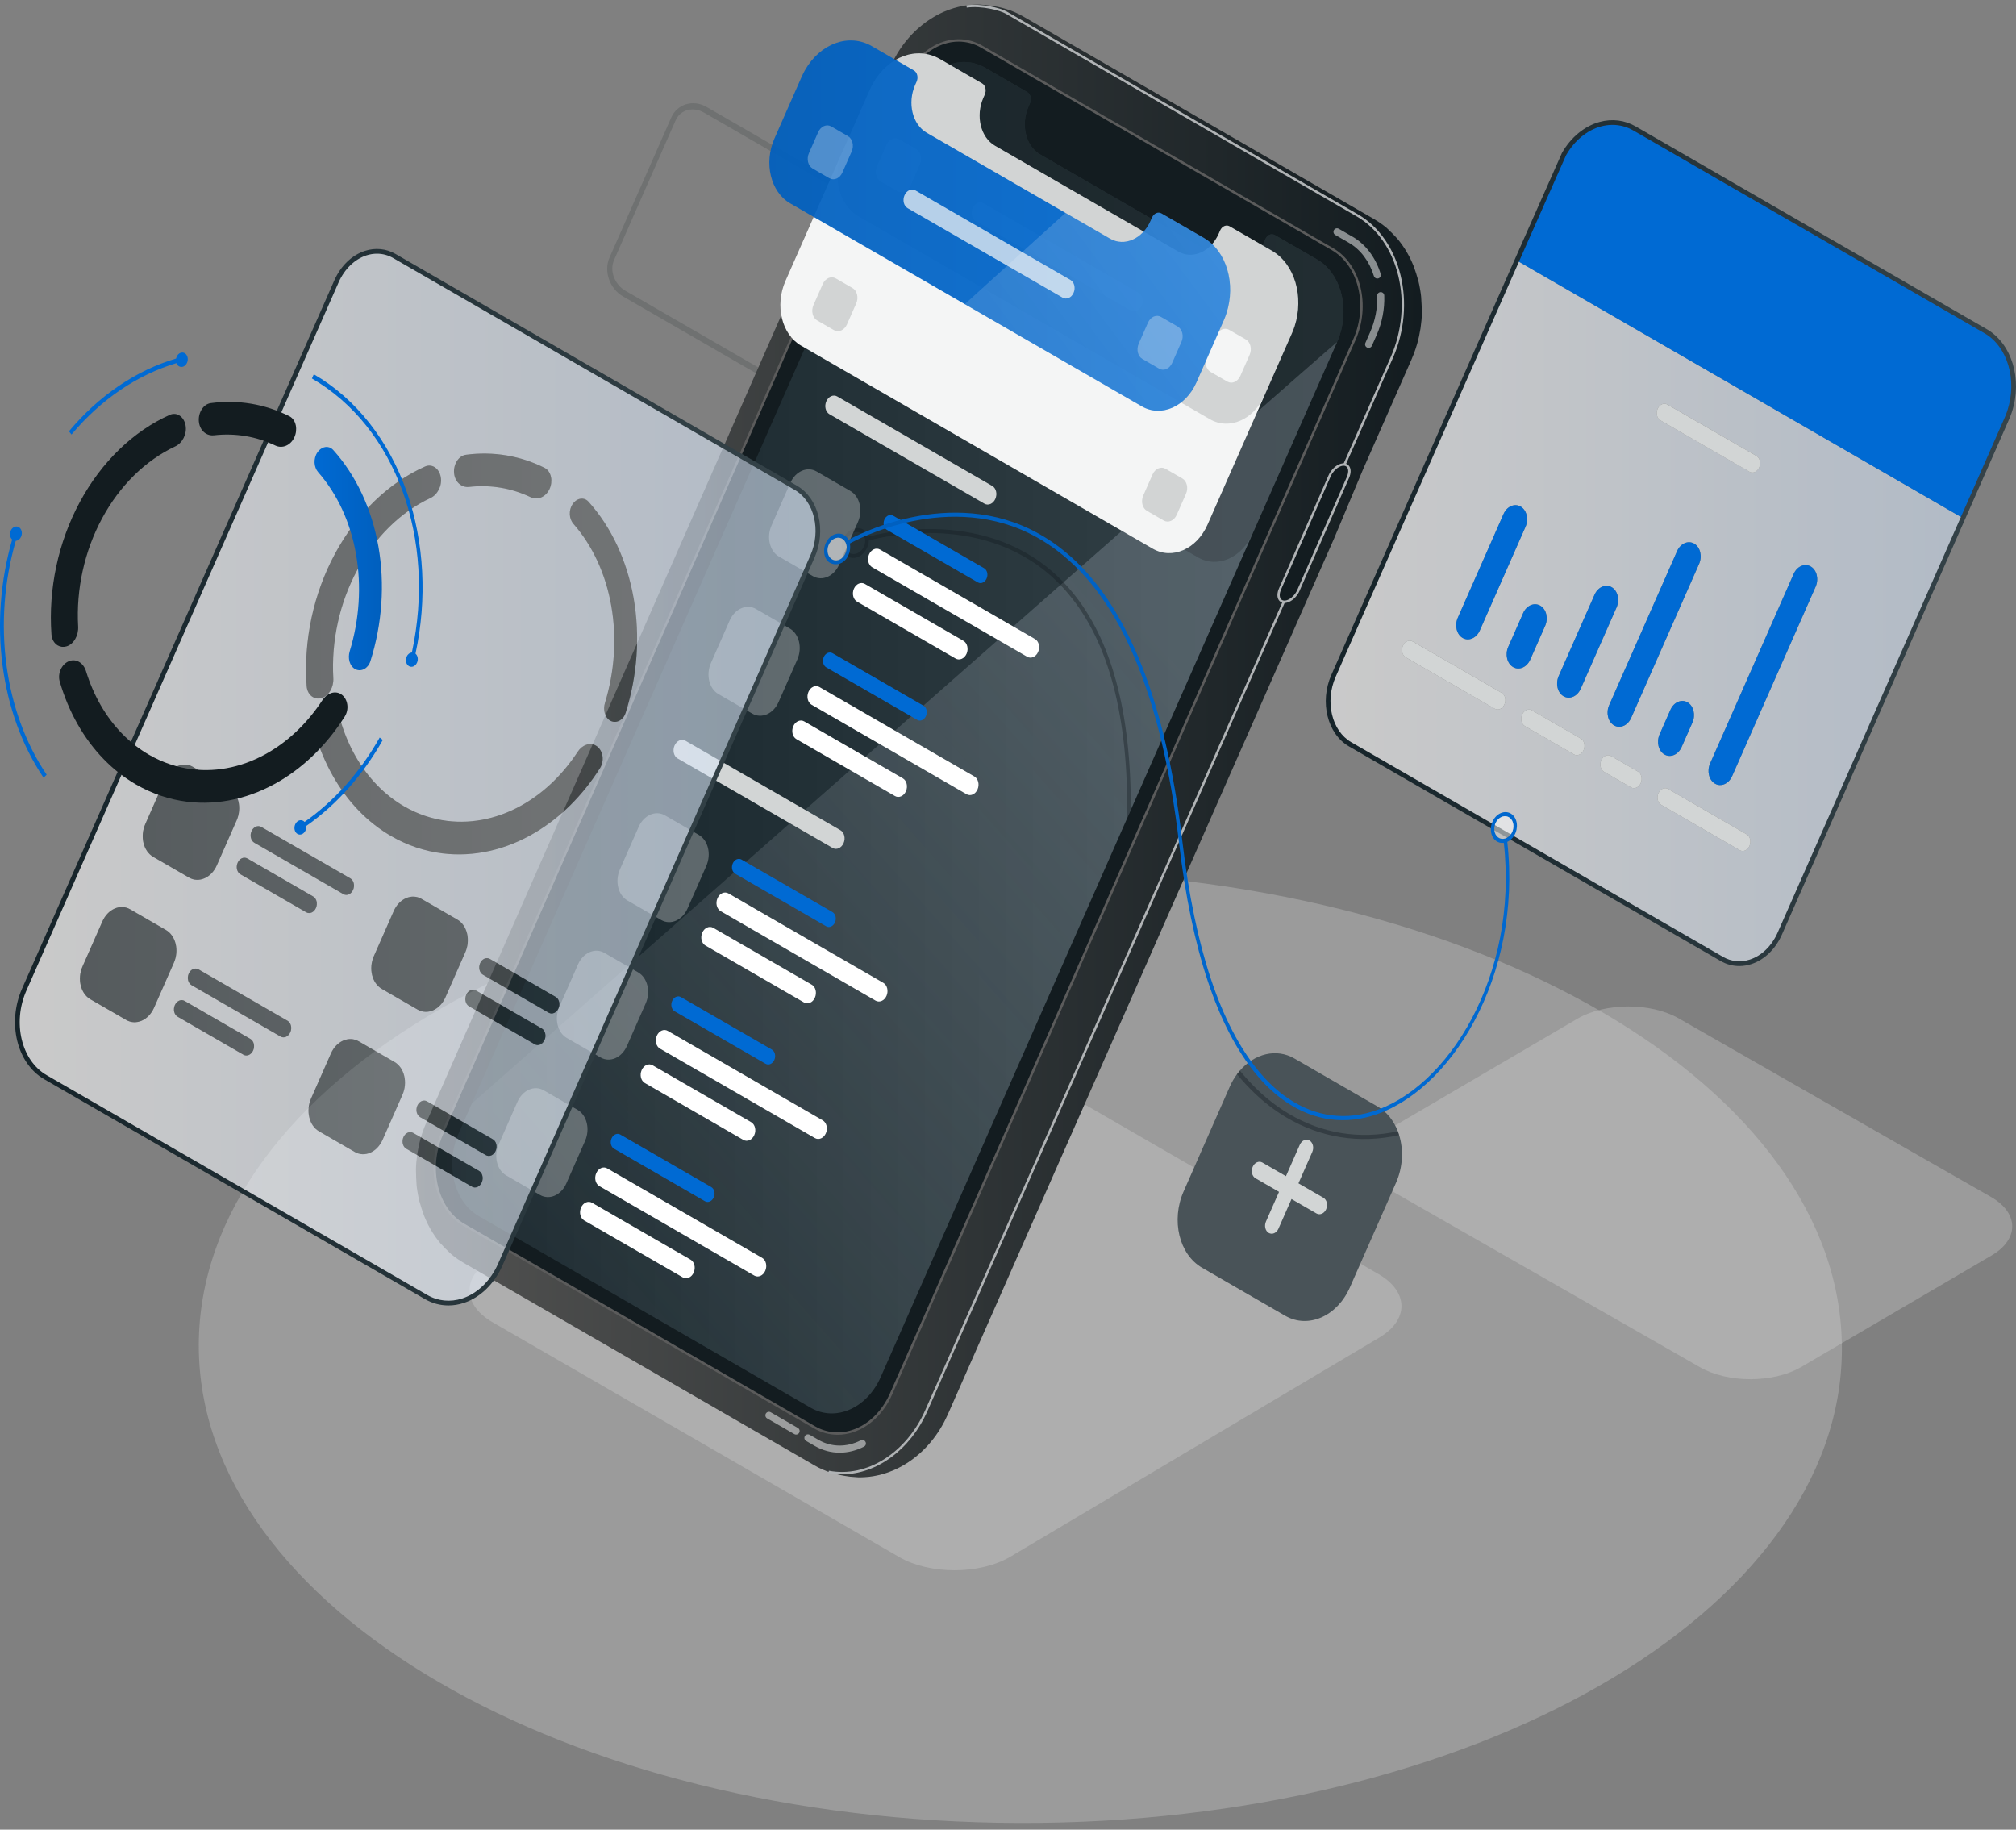 <svg xmlns="http://www.w3.org/2000/svg" width="443" height="402" viewBox="0 0 443 402" fill="none">
<rect x="0" y="0" width="443" height="402" fill="#808080" stroke="none"/>
<path opacity="0.3" d="M404.742 296.468C404.906 238.716 324.212 191.67 224.507 191.387C124.802 191.104 43.843 237.692 43.679 295.444C43.516 353.196 124.209 400.243 223.914 400.525C323.619 400.808 404.578 354.22 404.742 296.468Z" fill="#DADBDB"/>
<path opacity="0.149" d="M137.444 63.891C135.026 62.497 133.897 59.471 134.922 57.146L148.469 26.427C149.493 24.103 152.296 23.343 154.709 24.742L210.322 56.85C212.74 58.243 213.869 61.27 212.844 63.594L199.297 94.313C198.273 96.638 195.47 97.397 193.057 95.998L137.444 63.891ZM210.868 55.607L155.261 23.5C152.302 21.794 148.817 22.849 147.491 25.855L133.944 56.574C132.618 59.58 133.944 63.412 136.903 65.123L192.516 97.231C195.475 98.936 198.959 97.881 200.285 94.875L213.832 64.156C215.153 61.15 213.827 57.312 210.868 55.607Z" fill="#131C20"/>
<path opacity="0.6" d="M333.32 57.24L293.027 148.497C290.521 154.186 292.154 160.91 296.673 163.52L378.371 210.688C382.895 213.299 388.59 210.808 391.101 205.118L431.352 113.836L333.32 57.24ZM320.335 135.724L330.382 112.942C331.125 111.257 332.81 110.523 334.142 111.293C335.478 112.068 335.962 114.054 335.223 115.734L325.176 138.517C324.432 140.202 322.748 140.935 321.411 140.166C320.08 139.396 319.596 137.409 320.335 135.724ZM330.6 154.768C330.179 155.73 329.217 156.146 328.458 155.709L308.889 144.409C308.129 143.972 307.854 142.839 308.28 141.876C308.701 140.92 309.663 140.498 310.423 140.935L329.992 152.236C330.751 152.672 331.027 153.811 330.6 154.768ZM332.503 146.567C331.167 145.792 330.683 143.806 331.422 142.126L334.693 134.716C335.431 133.036 337.121 132.297 338.458 133.067C339.794 133.837 340.278 135.828 339.534 137.508L336.263 144.919C335.52 146.604 333.84 147.342 332.503 146.567ZM347.99 164.805C347.569 165.767 346.607 166.183 345.848 165.746L335.088 159.532C334.329 159.095 334.048 157.961 334.474 156.999C334.896 156.042 335.858 155.621 336.617 156.058L347.377 162.272C348.136 162.714 348.411 163.848 347.99 164.805ZM360.544 172.054C360.123 173.016 359.161 173.432 358.401 172.996L352.478 169.574C351.714 169.132 351.443 168.003 351.864 167.041C352.286 166.084 353.248 165.663 354.007 166.1L359.93 169.522C360.69 169.964 360.965 171.097 360.544 172.054ZM358.443 157.722C357.699 159.407 356.014 160.14 354.683 159.371C353.347 158.596 352.863 156.609 353.601 154.929L368.527 121.085C369.27 119.4 370.955 118.667 372.292 119.437C373.628 120.206 374.112 122.193 373.368 123.878L358.443 157.722ZM371.902 158.752L369.53 164.129C368.787 165.814 367.102 166.547 365.765 165.777C364.429 165.008 363.945 163.021 364.689 161.336L367.06 155.959C367.804 154.274 369.489 153.541 370.82 154.311C372.162 155.08 372.645 157.067 371.902 158.752ZM384.44 185.851C384.018 186.813 383.056 187.229 382.297 186.792L365.032 176.823C364.267 176.381 363.997 175.253 364.418 174.29C364.839 173.334 365.802 172.912 366.561 173.349L383.826 183.318C384.59 183.76 384.861 184.894 384.44 185.851ZM397.893 124.46C399.23 125.23 399.713 127.222 398.97 128.907L380.617 170.531C379.874 172.215 378.189 172.949 376.858 172.179C375.521 171.404 375.037 169.418 375.776 167.738L394.128 126.114C394.872 124.424 396.557 123.686 397.893 124.46ZM364.252 89.815C364.673 88.859 365.635 88.437 366.394 88.874L385.963 100.169C386.728 100.611 386.998 101.745 386.577 102.702C386.156 103.659 385.194 104.08 384.434 103.643L364.865 92.348C364.106 91.911 363.831 90.772 364.252 89.815ZM354.153 129.011C355.489 129.786 355.973 131.772 355.229 133.457L347.351 151.326C346.607 153.01 344.922 153.744 343.585 152.974C342.249 152.204 341.765 150.218 342.509 148.533L350.388 130.664C351.131 128.98 352.821 128.241 354.153 129.011Z" fill="url(#paint0_linear)"/>
<path d="M436.316 72.764C441.657 75.847 443.852 83.471 441.61 90.351C441.428 90.913 431.345 113.841 431.345 113.841L333.318 57.246C333.318 57.246 343.401 34.343 343.677 33.859C347.177 27.676 353.849 25.154 359.205 28.243L436.316 72.764ZM370.818 154.306C372.154 155.08 372.638 157.067 371.899 158.747L369.528 164.124C368.784 165.809 367.099 166.542 365.763 165.772C364.426 165.003 363.943 163.016 364.686 161.331L367.058 155.954C367.801 154.269 369.486 153.536 370.818 154.306ZM338.456 133.067C339.792 133.837 340.276 135.829 339.532 137.508L336.261 144.919C335.517 146.604 333.832 147.337 332.501 146.567C331.165 145.793 330.681 143.806 331.419 142.126L334.691 134.716C335.429 133.031 337.119 132.292 338.456 133.067ZM354.15 129.011C355.487 129.786 355.97 131.772 355.227 133.457L347.348 151.326C346.605 153.011 344.92 153.744 343.583 152.974C342.247 152.205 341.763 150.218 342.507 148.533L350.385 130.665C351.129 128.98 352.819 128.241 354.15 129.011ZM334.144 111.293C335.481 112.068 335.965 114.055 335.226 115.734L325.179 138.517C324.435 140.202 322.75 140.935 321.414 140.166C320.077 139.396 319.594 137.41 320.337 135.725L330.385 112.942C331.123 111.257 332.808 110.524 334.144 111.293ZM372.284 119.442C373.621 120.212 374.104 122.198 373.361 123.883L358.435 157.727C357.692 159.412 356.007 160.146 354.676 159.376C353.339 158.601 352.855 156.615 353.594 154.935L368.519 121.091C369.263 119.406 370.948 118.667 372.284 119.442ZM397.896 124.461C399.232 125.23 399.716 127.222 398.972 128.907L380.62 170.531C379.877 172.216 378.192 172.949 376.86 172.179C375.524 171.404 375.04 169.418 375.779 167.738L394.131 126.114C394.869 124.424 396.554 123.686 397.896 124.461Z" fill="#006ad3"/>
<path d="M385.961 100.175C386.726 100.617 386.996 101.751 386.575 102.707C386.154 103.664 385.192 104.085 384.432 103.649L364.863 92.353C364.104 91.917 363.828 90.778 364.25 89.821C364.671 88.864 365.633 88.443 366.392 88.88L385.961 100.175ZM329.984 152.236L310.415 140.935C309.656 140.499 308.694 140.92 308.273 141.877C307.852 142.839 308.122 143.967 308.881 144.409L328.45 155.71C329.21 156.147 330.172 155.73 330.593 154.768C331.024 153.812 330.749 152.673 329.984 152.236ZM347.374 162.273L336.615 156.058C335.856 155.621 334.894 156.043 334.472 156.999C334.051 157.961 334.327 159.09 335.086 159.532L345.846 165.746C346.605 166.183 347.567 165.767 347.988 164.805C348.409 163.848 348.134 162.715 347.374 162.273ZM359.928 169.522L354.005 166.1C353.24 165.658 352.284 166.084 351.862 167.041C351.441 168.003 351.712 169.132 352.476 169.574L358.399 172.996C359.159 173.433 360.121 173.017 360.542 172.054C360.963 171.098 360.687 169.964 359.928 169.522ZM383.824 183.319L366.559 173.349C365.794 172.907 364.837 173.334 364.416 174.291C363.995 175.253 364.265 176.381 365.03 176.823L382.295 186.792C383.059 187.234 384.016 186.813 384.438 185.851C384.859 184.894 384.588 183.761 383.824 183.319Z" fill="#D2D5D5"/>
<path d="M382.198 212.249C380.773 212.249 379.374 211.88 378.105 211.146L296.407 163.979C291.669 161.243 289.938 154.207 292.548 148.295C297.707 136.609 342.945 34.094 343.226 33.605C345.166 30.178 348.182 27.698 351.5 26.793C354.266 26.039 357.017 26.387 359.462 27.797L436.573 72.317C442.07 75.489 444.446 83.316 442.101 90.513L442.075 90.508L442.101 90.513L442.002 90.799C441.836 91.288 441.654 91.751 441.451 92.208L391.564 205.332C390.159 208.52 387.71 210.881 384.845 211.817C383.976 212.103 383.082 212.249 382.198 212.249ZM354.334 27.438C353.492 27.438 352.633 27.552 351.775 27.786C348.718 28.618 345.935 30.922 344.131 34.11C343.559 35.275 294.004 147.572 293.5 148.705C291.097 154.15 292.637 160.593 296.927 163.069L378.625 210.236C380.419 211.271 382.515 211.479 384.527 210.824C387.112 209.981 389.327 207.823 390.617 204.906L440.504 91.782C440.692 91.361 440.858 90.939 441.009 90.492L441.118 90.17C443.313 83.435 441.139 76.134 436.058 73.201L358.947 28.691C357.501 27.859 355.941 27.438 354.334 27.438Z" fill="url(#paint1_linear)"/>
<path opacity="0.3" d="M302.939 293.967L221.891 342.102C215.183 345.977 204.309 345.977 197.6 342.102L108.211 290.494C101.503 286.619 101.503 280.342 108.211 276.468L189.259 228.333C195.957 224.464 206.857 224.47 213.55 228.333L302.939 279.942C309.632 283.806 309.637 290.098 302.939 293.967Z" fill="#DADBDB"/>
<path opacity="0.3" d="M437.571 275.875L395.771 300.364C389.624 303.911 379.655 303.911 373.508 300.364L304.884 261.127C298.737 257.575 298.737 251.824 304.884 248.272L346.684 223.783C352.826 220.236 362.811 220.242 368.947 223.783L437.571 263.02C443.703 266.567 443.708 272.329 437.571 275.875Z" fill="#DADBDB"/>
<path d="M307.448 249.384C307.359 249.104 307.266 248.823 307.162 248.552C306.272 246.233 304.754 244.288 302.7 243.102L284.431 232.556C280.463 230.263 275.673 231.5 272.454 235.229C272.236 235.479 272.028 235.739 271.82 236.014C271.206 236.841 270.67 237.767 270.223 238.776L260.088 261.767C257.29 268.116 259.105 275.62 264.149 278.538L282.418 289.084C287.462 291.996 293.823 289.209 296.626 282.859L306.761 259.874C308.29 256.415 308.441 252.603 307.448 249.384Z" fill="#495358"/>
<path d="M291.414 265.676C290.992 266.628 290.046 267.044 289.281 266.607L283.8 263.44L280.93 269.956C280.508 270.913 279.567 271.324 278.797 270.887C278.038 270.45 277.768 269.332 278.189 268.375L281.06 261.865L275.885 258.874C275.126 258.437 274.85 257.314 275.272 256.363C275.693 255.406 276.639 254.99 277.404 255.426L282.578 258.417L285.62 251.516C286.047 250.559 286.988 250.143 287.752 250.58C288.512 251.022 288.782 252.14 288.366 253.097L285.324 259.992L290.805 263.159C291.564 263.596 291.84 264.72 291.414 265.676Z" fill="#D2D5D5"/>
<path opacity="0.38" d="M307.157 248.558C298.743 250.393 290.49 249.036 283.22 244.715C280.822 243.29 278.529 241.542 276.371 239.478C275.008 238.173 273.703 236.758 272.455 235.234C272.236 235.484 272.028 235.744 271.82 236.02C273.042 237.497 274.316 238.875 275.648 240.149C277.848 242.255 280.188 244.039 282.642 245.495C290.157 249.962 298.717 251.345 307.448 249.395C307.36 249.104 307.266 248.828 307.157 248.558Z" fill="#131C20"/>
<path d="M292.784 54.729C298.748 58.166 300.938 67.101 297.63 74.6C262.289 154.743 231.154 226.108 195.812 306.245C192.51 313.75 184.969 317.052 179.015 313.604C153.309 298.762 127.604 283.925 101.904 269.084C95.939 265.646 93.781 256.743 97.093 249.244C132.435 169.101 163.57 97.736 198.911 17.598C202.214 10.094 209.754 6.792 215.714 10.24C241.409 25.087 267.078 39.887 292.784 54.729Z" fill="#131C20"/>
<path d="M312.284 65.197C312.237 64.552 311.951 62.763 311.675 61.708C311.42 60.745 311.004 59.487 310.672 58.556C310.49 58.052 310.167 57.407 309.949 56.913C309.814 56.606 309.028 55.087 308.201 53.933C307.863 53.465 307.416 52.841 307.031 52.409C306.402 51.707 305.513 50.818 304.821 50.178C304.39 49.778 303.745 49.315 303.261 48.972C302.876 48.696 302.33 48.379 301.93 48.129L224.818 3.604C224.558 3.463 224.215 3.26 223.95 3.13C223.404 2.87 222.676 2.532 222.114 2.319C221.828 2.21 221.501 2.106 221.163 2.007C220.523 1.799 219.873 1.628 219.223 1.503L218.209 1.31C217.351 1.18 216.196 1.061 215.328 1.004C214.886 0.972 214.293 1.014 213.851 1.03C213.289 1.045 212.546 1.149 211.994 1.232C211.552 1.3 210.975 1.435 210.538 1.529C210.523 1.534 209.108 1.846 207.366 2.605C206.867 2.824 206.222 3.146 205.744 3.406C205.333 3.63 204.807 3.963 204.407 4.207C204.397 4.212 203.123 5.008 201.708 6.271C200.855 7.031 200.049 7.868 199.311 8.757C198.557 9.662 197.865 10.629 197.246 11.628C196.96 12.096 196.341 13.219 196.341 13.219C196.341 13.219 96.915 239.295 93.733 246.508C92.906 248.386 92.484 249.935 92.479 249.951C92.344 250.471 92.136 251.163 92.037 251.693C91.938 252.218 91.793 252.915 91.71 253.446C91.632 253.966 91.548 254.668 91.501 255.193C91.455 255.723 91.397 256.431 91.403 256.961C91.413 257.991 91.465 259.369 91.543 260.399C91.59 261.043 91.876 262.832 92.151 263.888C92.406 264.85 92.822 266.109 93.155 267.039C93.337 267.544 93.66 268.189 93.878 268.683C94.013 268.99 94.799 270.508 95.625 271.663C95.963 272.131 96.411 272.755 96.796 273.186C97.425 273.888 98.314 274.778 99.006 275.417C99.437 275.818 100.082 276.281 100.566 276.624C100.951 276.899 101.497 277.217 101.897 277.466L109.609 281.918L117.321 286.369L125.034 290.821L132.746 295.272L140.458 299.724L148.17 304.175L155.882 308.627L163.594 313.078L171.307 317.53L179.019 321.982C179.279 322.122 179.622 322.325 179.887 322.455C180.433 322.715 181.161 323.053 181.723 323.266C182.565 323.583 183.735 323.874 184.614 324.077L185.628 324.27C186.398 324.415 187.173 324.504 187.953 324.535C188.145 324.551 188.338 324.566 188.515 324.577C188.957 324.608 189.55 324.566 189.992 324.551C190.553 324.535 191.297 324.431 191.848 324.348C192.29 324.28 192.867 324.145 193.304 324.051C193.32 324.046 194.729 323.734 196.476 322.975C196.976 322.756 197.62 322.434 198.099 322.174C198.51 321.95 199.035 321.617 199.435 321.373C199.446 321.368 200.72 320.572 202.134 319.309C202.987 318.549 203.793 317.712 204.532 316.823C205.286 315.918 205.978 314.951 206.596 313.952C206.882 313.484 207.246 312.85 207.501 312.361C207.756 311.877 208.052 311.212 208.292 310.723L218.895 286.681L229.499 262.64L240.102 238.599L250.706 214.557L261.31 190.516L271.913 166.474L282.517 142.433L293.12 118.392L299.522 103.123L310.126 79.082C310.952 77.205 311.374 75.655 311.379 75.639C311.514 75.119 311.722 74.428 311.821 73.897C311.92 73.372 312.065 72.675 312.149 72.145C312.227 71.625 312.31 70.923 312.357 70.397C312.403 69.867 312.461 69.16 312.455 68.629C312.414 67.6 312.362 66.222 312.284 65.197ZM179.008 313.609L101.897 269.088C95.932 265.651 93.774 256.748 97.087 249.249L198.905 17.603C202.207 10.099 209.748 6.797 215.707 10.245L292.819 54.765C298.784 58.203 300.937 67.1 297.624 74.599L195.806 306.25C192.503 313.755 184.963 317.057 179.008 313.609ZM207.922 310.889C207.876 310.894 207.818 310.894 207.761 310.894C207.818 310.894 207.876 310.894 207.922 310.889C208.068 310.879 208.172 310.842 208.229 310.79C208.172 310.842 208.073 310.879 207.922 310.889ZM309.58 79.243C309.699 79.249 309.798 79.238 309.876 79.222C309.798 79.238 309.699 79.249 309.58 79.243Z" fill="url(#paint2_linear)"/>
<path d="M184.058 315.231C182.253 315.231 180.48 314.763 178.878 313.832L101.767 269.312C95.693 265.812 93.482 256.763 96.847 249.145C114.518 209.076 131.414 170.567 147.759 133.322C164.098 96.077 181 57.568 198.671 17.499C200.475 13.406 203.616 10.369 207.288 9.168C210.205 8.216 213.242 8.518 215.842 10.021C228.75 17.473 241.652 24.92 254.554 32.362C267.336 39.741 280.124 47.115 292.917 54.505C299.017 58.02 301.238 67.085 297.868 74.708C280.207 114.756 263.317 153.25 246.987 190.474C230.637 227.735 213.731 266.264 196.05 306.359C194.245 310.452 191.104 313.489 187.433 314.69C186.309 315.049 185.176 315.231 184.058 315.231ZM210.652 9.142C209.586 9.142 208.505 9.314 207.444 9.662C203.913 10.816 200.886 13.749 199.139 17.707C181.468 57.776 164.572 96.29 148.227 133.53C131.887 170.77 114.986 209.284 97.315 249.353C94.055 256.737 96.166 265.484 102.016 268.859L179.128 313.38C181.593 314.805 184.479 315.091 187.256 314.186C190.787 313.031 193.813 310.098 195.561 306.141C213.242 266.051 230.149 227.522 246.499 190.261C262.833 153.037 279.719 114.548 297.384 74.495C300.65 67.105 298.523 58.337 292.647 54.952C279.854 47.568 267.066 40.188 254.283 32.809C241.381 25.367 228.484 17.92 215.572 10.468C214.053 9.589 212.368 9.142 210.652 9.142Z" fill="#5B5B5B"/>
<path d="M294.401 73.617C294.225 74.142 294.027 74.662 293.803 75.171L275.269 117.196L248.492 177.926L247.686 179.756L193.535 302.543C190.503 309.423 183.602 312.449 178.131 309.287L136.663 285.345L105.206 267.185C99.736 264.029 97.759 255.885 100.796 248.994L103.677 242.457L152.852 130.945L201.06 21.623C201.06 21.623 201.523 20.651 201.788 20.188C205.09 14.348 211.403 11.956 216.469 14.878L225.725 20.224C226.469 20.656 226.739 21.758 226.323 22.694L226.011 23.402C224.253 27.39 225.398 32.102 228.559 33.927L268.821 57.173C271.983 58.993 275.976 57.246 277.729 53.267L278.046 52.55C278.457 51.614 279.388 51.208 280.132 51.64L289.18 56.861L289.393 56.986C294.443 59.903 296.518 67.106 294.401 73.617Z" fill="url(#paint3_linear)"/>
<path opacity="0.55" d="M289.393 56.979L280.131 51.633C279.388 51.207 278.457 51.613 278.041 52.549L277.729 53.261C275.971 57.245 271.982 58.992 268.815 57.167L228.559 33.926C225.397 32.101 224.253 27.384 226.006 23.401L226.318 22.688C226.728 21.752 226.463 20.649 225.72 20.223L216.463 14.877C211.398 11.954 205.09 14.341 201.782 20.187C201.522 20.644 201.278 21.123 201.059 21.627L195.074 35.205L182.53 63.651C180.159 69.029 181.704 75.394 185.978 77.859L263.235 122.463C267.515 124.933 272.897 122.572 275.274 117.195L293.808 75.17C294.032 74.661 294.229 74.141 294.406 73.615C296.523 67.105 294.448 59.897 289.393 56.979Z" fill="#131C20"/>
<path opacity="0.2" d="M293.803 75.171L275.274 117.195L193.535 302.542C190.503 309.422 183.602 312.449 178.131 309.287L105.206 267.18C99.736 264.023 97.759 255.879 100.796 248.994L103.677 242.452C103.677 242.452 294.032 74.656 293.803 75.171Z" fill="url(#paint4_linear)"/>
<path opacity="0.38" d="M248.491 177.925C248.564 156.437 244.211 140.352 235.459 129.894C234.336 128.547 233.14 127.294 231.876 126.145C215.339 111.048 191.932 117.6 190.824 117.923C190.731 117.533 190.549 117.169 190.294 116.862C189.28 115.655 187.402 115.77 186.097 117.122C184.797 118.474 184.542 120.58 185.577 121.766C186.362 122.671 188.323 123.097 189.763 121.506C190.486 120.71 190.902 119.712 190.913 118.76C192.228 118.38 215.12 112.083 231.309 126.862C232.552 127.996 233.727 129.223 234.83 130.549C243.697 141.148 247.997 157.633 247.68 179.766L248.491 177.925ZM189.28 120.923C188.323 121.917 186.94 122.005 186.201 121.121C185.457 120.227 185.624 118.692 186.586 117.704C187.538 116.711 188.921 116.628 189.67 117.512C190.408 118.396 190.231 119.925 189.28 120.923Z" fill="#131C20"/>
<path d="M279.465 55.071L270.203 49.725C269.459 49.299 268.528 49.704 268.112 50.641L267.8 51.353C266.043 55.336 262.054 57.084 258.892 55.258L218.636 32.018C215.474 30.193 214.33 25.476 216.082 21.492L216.394 20.78C216.805 19.844 216.54 18.741 215.796 18.315L206.54 12.969C201.475 10.046 195.166 12.433 191.859 18.279C191.599 18.736 191.355 19.215 191.136 19.719L185.14 33.292L172.597 61.738C170.225 67.115 171.77 73.481 176.045 75.946L253.302 120.549C257.581 123.019 262.964 120.658 265.34 115.281L283.875 73.257C284.098 72.747 284.296 72.227 284.473 71.702C286.589 65.191 284.514 57.989 279.465 55.071Z" fill="#F4F5F5"/>
<path opacity="0.15" d="M214.429 48.57C213.571 48.076 213.264 46.807 213.737 45.731C214.211 44.654 215.292 44.181 216.145 44.675L250.192 64.332C251.05 64.826 251.357 66.101 250.884 67.177C250.411 68.254 249.334 68.722 248.476 68.228L214.429 48.57ZM193.55 39.875C192.535 39.287 192.166 37.779 192.733 36.5L194.772 31.877C195.333 30.603 196.618 30.041 197.632 30.629L201.308 32.751C202.323 33.338 202.692 34.846 202.13 36.126L200.092 40.749C199.525 42.028 198.245 42.584 197.231 42.002L193.55 39.875ZM266.017 81.717C264.998 81.13 264.634 79.622 265.2 78.342L267.239 73.719C267.801 72.445 269.08 71.883 270.099 72.471L273.776 74.593C274.79 75.18 275.154 76.689 274.592 77.963L272.554 82.586C271.987 83.865 270.713 84.427 269.699 83.839L266.017 81.717ZM179.571 70.406C178.557 69.819 178.188 68.311 178.754 67.031L180.793 62.408C181.355 61.134 182.639 60.573 183.653 61.16L187.33 63.282C188.344 63.87 188.713 65.378 188.152 66.657L186.113 71.28C185.546 72.559 184.267 73.116 183.253 72.533L179.571 70.406ZM252.038 112.244C251.019 111.656 250.655 110.148 251.222 108.869L253.26 104.245C253.822 102.971 255.101 102.41 256.121 102.997L259.797 105.119C260.811 105.707 261.175 107.215 260.614 108.489L258.575 113.112C258.008 114.391 256.734 114.953 255.72 114.365L252.038 112.244ZM279.465 55.065L270.203 49.719C269.46 49.293 268.529 49.699 268.113 50.635L267.801 51.347C266.043 55.331 262.054 57.078 258.887 55.253L218.631 32.012C215.469 30.187 214.325 25.47 216.078 21.486L216.39 20.774C216.8 19.838 216.535 18.735 215.792 18.309L206.535 12.963C201.47 10.04 195.162 12.427 191.854 18.273C191.594 18.73 191.35 19.209 191.131 19.713L185.146 33.291C182.774 38.669 184.319 45.034 188.594 47.499L265.85 92.103C270.13 94.573 275.518 92.212 277.889 86.835L283.875 73.256C284.099 72.747 284.296 72.227 284.473 71.701C286.59 65.191 284.515 57.983 279.465 55.065Z" fill="#131C20"/>
<path opacity="0.3" d="M186.868 107.876L179.437 103.585C177.388 102.4 174.798 103.533 173.659 106.118L169.535 115.468C168.396 118.053 169.135 121.106 171.189 122.291L178.62 126.582C180.669 127.767 183.259 126.634 184.398 124.049L188.522 114.699C189.661 112.114 188.922 109.061 186.868 107.876Z" fill="#F4F5F5"/>
<path d="M216.251 124.839L196.271 113.305C195.585 112.91 194.721 113.289 194.342 114.147C193.962 115.005 194.212 116.025 194.893 116.42L214.873 127.954C215.554 128.35 216.417 127.97 216.797 127.112C217.182 126.254 216.932 125.235 216.251 124.839Z" fill="#006ad3"/>
<path d="M227.427 140.398L193.38 120.741C192.522 120.247 191.445 120.72 190.972 121.791C190.499 122.868 190.806 124.142 191.664 124.636L225.711 144.293C226.569 144.787 227.645 144.314 228.119 143.238C228.592 142.166 228.285 140.892 227.427 140.398Z" fill="white"/>
<path d="M211.706 140.794L190.052 128.292C189.194 127.798 188.117 128.266 187.644 129.343C187.171 130.419 187.478 131.693 188.336 132.188L209.99 144.689C210.843 145.183 211.919 144.71 212.398 143.634C212.866 142.557 212.559 141.288 211.706 140.794Z" fill="white"/>
<path opacity="0.3" d="M173.55 138.085L166.119 133.795C164.07 132.609 161.48 133.743 160.341 136.322L156.218 145.677C155.079 148.257 155.822 151.315 157.871 152.495L165.303 156.785C167.352 157.971 169.941 156.837 171.08 154.258L175.204 144.903C176.343 142.323 175.599 139.271 173.55 138.085Z" fill="#F4F5F5"/>
<path d="M202.927 155.048L182.947 143.514C182.26 143.119 181.397 143.498 181.017 144.356C180.638 145.22 180.887 146.234 181.569 146.629L201.549 158.163C202.23 158.559 203.093 158.184 203.473 157.321C203.858 156.463 203.613 155.444 202.927 155.048Z" fill="#006ad3"/>
<path d="M214.11 170.603L180.064 150.946C179.205 150.452 178.129 150.925 177.656 152.001C177.183 153.073 177.489 154.347 178.347 154.841L212.394 174.498C213.252 174.992 214.329 174.519 214.802 173.448C215.275 172.371 214.963 171.097 214.11 170.603Z" fill="white"/>
<path d="M198.382 171.004L176.728 158.503C175.87 158.008 174.793 158.482 174.32 159.553C173.847 160.63 174.153 161.904 175.011 162.398L196.666 174.899C197.519 175.393 198.595 174.92 199.074 173.844C199.547 172.767 199.235 171.493 198.382 171.004Z" fill="white"/>
<path opacity="0.3" d="M153.55 183.436L146.119 179.146C144.07 177.96 141.48 179.094 140.341 181.674L136.218 191.029C135.079 193.608 135.822 196.666 137.871 197.847L145.303 202.137C147.352 203.323 149.941 202.189 151.08 199.61L155.204 190.254C156.343 187.675 155.605 184.617 153.55 183.436Z" fill="#F4F5F5"/>
<path d="M182.932 200.394L162.952 188.86C162.265 188.464 161.402 188.844 161.022 189.702C160.643 190.565 160.887 191.585 161.574 191.98L181.554 203.514C182.235 203.91 183.098 203.53 183.478 202.667C183.863 201.809 183.613 200.789 182.932 200.394Z" fill="#006ad3"/>
<path d="M194.114 215.949L160.067 196.291C159.209 195.797 158.133 196.271 157.66 197.347C157.186 198.424 157.493 199.693 158.351 200.187L192.398 219.844C193.256 220.338 194.333 219.87 194.806 218.794C195.274 217.717 194.967 216.443 194.114 215.949Z" fill="white"/>
<path d="M178.386 216.35L156.732 203.848C155.873 203.354 154.797 203.827 154.324 204.904C153.851 205.975 154.157 207.249 155.015 207.743L176.67 220.245C177.523 220.739 178.599 220.266 179.072 219.189C179.546 218.113 179.239 216.839 178.386 216.35Z" fill="white"/>
<path opacity="0.3" d="M140.23 213.64L132.799 209.349C130.75 208.164 128.16 209.297 127.021 211.877L122.897 221.232C121.758 223.812 122.502 226.869 124.551 228.05L131.982 232.34C134.031 233.526 136.621 232.392 137.76 229.813L141.884 220.457C143.023 217.878 142.279 214.825 140.23 213.64Z" fill="#F4F5F5"/>
<path d="M169.607 230.603L149.628 219.069C148.941 218.673 148.078 219.053 147.698 219.911C147.319 220.774 147.563 221.794 148.249 222.189L168.229 233.723C168.911 234.119 169.774 233.739 170.153 232.876C170.538 232.012 170.294 230.993 169.607 230.603Z" fill="#006ad3"/>
<path d="M180.786 246.152L146.739 226.495C145.881 226.001 144.805 226.474 144.332 227.55C143.858 228.627 144.165 229.896 145.023 230.39L179.07 250.047C179.928 250.541 181.005 250.073 181.478 248.997C181.951 247.92 181.644 246.646 180.786 246.152Z" fill="white"/>
<path d="M165.062 246.553L143.407 234.051C142.549 233.557 141.473 234.03 141 235.107C140.526 236.178 140.833 237.452 141.691 237.946L163.346 250.448C164.198 250.942 165.275 250.469 165.748 249.392C166.227 248.321 165.915 247.047 165.062 246.553Z" fill="white"/>
<path opacity="0.3" d="M126.914 243.845L119.482 239.554C117.433 238.369 114.844 239.502 113.705 242.082L109.581 251.437C108.442 254.017 109.186 257.074 111.235 258.255L118.666 262.545C120.715 263.731 123.305 262.597 124.444 260.018L128.567 250.662C129.701 248.083 128.963 245.03 126.914 243.845Z" fill="#F4F5F5"/>
<path d="M156.29 260.808L136.31 249.274C135.624 248.878 134.76 249.258 134.381 250.116C134.001 250.974 134.251 251.993 134.932 252.389L154.912 263.923C155.593 264.318 156.456 263.939 156.836 263.081C157.221 262.217 156.971 261.203 156.29 260.808Z" fill="#006ad3"/>
<path d="M167.47 276.363L133.423 256.706C132.565 256.212 131.488 256.685 131.015 257.761C130.542 258.838 130.849 260.112 131.707 260.606L165.754 280.263C166.612 280.757 167.688 280.284 168.161 279.208C168.635 278.131 168.323 276.857 167.47 276.363Z" fill="white"/>
<path d="M151.745 276.758L130.091 264.256C129.233 263.762 128.156 264.236 127.683 265.312C127.21 266.388 127.517 267.657 128.375 268.151L150.029 280.653C150.882 281.147 151.958 280.674 152.432 279.597C152.905 278.526 152.598 277.252 151.745 276.758Z" fill="white"/>
<path d="M184.681 182.406L150.629 162.749C149.776 162.254 148.699 162.728 148.226 163.804C147.753 164.881 148.06 166.155 148.913 166.649L182.965 186.306C183.823 186.8 184.894 186.327 185.373 185.251C185.841 184.174 185.534 182.9 184.681 182.406Z" fill="#D2D5D5"/>
<path d="M218.038 106.767L183.986 87.11C183.133 86.616 182.056 87.089 181.578 88.165C181.105 89.242 181.411 90.511 182.264 91.005L216.316 110.662C217.174 111.156 218.246 110.683 218.719 109.607C219.197 108.53 218.896 107.261 218.038 106.767Z" fill="#D2D5D5"/>
<path opacity="0.93" d="M269.493 68.863C269.327 69.388 269.124 69.908 268.9 70.418L262.915 84.001C260.543 89.378 255.15 91.739 250.876 89.269L212.003 66.824L173.619 44.665C169.344 42.195 167.8 35.83 170.171 30.453L176.157 16.874C176.38 16.375 176.62 15.892 176.88 15.434C180.187 9.594 186.5 7.202 191.565 10.13L200.822 15.476C201.566 15.902 201.831 17.004 201.42 17.941L201.103 18.653C199.345 22.637 200.489 27.348 203.651 29.178L234.125 46.771L243.907 52.424C247.074 54.255 251.063 52.502 252.821 48.519L253.138 47.806C253.554 46.865 254.49 46.459 255.229 46.891L264.49 52.237C269.54 55.149 271.615 62.352 269.493 68.863Z" fill="url(#paint5_linear)"/>
<path opacity="0.3" d="M187.152 33.282L185.113 37.905C184.546 39.184 183.267 39.74 182.248 39.158L178.571 37.031C177.557 36.449 177.188 34.935 177.754 33.656L179.793 29.033C180.36 27.754 181.639 27.197 182.653 27.785L186.33 29.907C187.339 30.5 187.708 32.008 187.152 33.282ZM258.797 71.749L255.121 69.627C254.101 69.04 252.827 69.601 252.26 70.875L250.222 75.498C249.655 76.778 250.019 78.291 251.038 78.873L254.715 81C255.734 81.583 257.008 81.021 257.575 79.747L259.614 75.119C260.18 73.845 259.811 72.337 258.797 71.749Z" fill="#F4F5F5"/>
<path opacity="0.73" d="M235.91 64.339C235.437 65.421 234.355 65.884 233.502 65.395L199.45 45.737C198.597 45.243 198.285 43.974 198.764 42.898C199.237 41.822 200.313 41.348 201.171 41.842L235.224 61.505C236.076 61.989 236.383 63.263 235.91 64.339Z" fill="#F4F5F5"/>
<g opacity="0.7">
<path opacity="0.7" d="M174.937 315.189C174.807 315.189 174.672 315.158 174.547 315.085L168.577 311.638C168.203 311.424 168.078 310.946 168.291 310.571C168.51 310.197 168.983 310.072 169.357 310.285L175.327 313.733C175.702 313.947 175.827 314.425 175.613 314.799C175.473 315.054 175.208 315.189 174.937 315.189Z" fill="white"/>
<path opacity="0.7" d="M184.51 319.169C182.622 319.169 180.766 318.68 179.076 317.702L177.152 316.595C176.777 316.381 176.652 315.903 176.866 315.529C177.079 315.154 177.557 315.029 177.932 315.243L179.856 316.35C182.68 317.983 186.065 318.025 189.144 316.454C189.528 316.262 189.997 316.413 190.194 316.797C190.392 317.182 190.236 317.65 189.851 317.848C188.119 318.727 186.299 319.169 184.51 319.169Z" fill="white"/>
<path opacity="0.7" d="M300.747 76.441C300.643 76.441 300.533 76.42 300.435 76.373C300.039 76.201 299.863 75.739 300.034 75.344L301.085 72.957C302.187 70.46 302.718 67.704 302.624 64.984C302.608 64.553 302.946 64.194 303.378 64.178C303.799 64.163 304.169 64.501 304.184 64.932C304.288 67.886 303.711 70.882 302.515 73.591L301.464 75.978C301.329 76.264 301.043 76.441 300.747 76.441Z" fill="white"/>
<path opacity="0.7" d="M302.649 61.198C302.316 61.198 302.004 60.98 301.906 60.647C300.912 57.407 298.962 54.812 296.419 53.346L293.413 51.614C293.039 51.401 292.914 50.922 293.127 50.548C293.34 50.174 293.819 50.049 294.193 50.262L297.199 51.994C300.085 53.658 302.285 56.565 303.398 60.19C303.523 60.6 303.294 61.037 302.883 61.162C302.8 61.188 302.722 61.198 302.649 61.198Z" fill="white"/>
</g>
<path d="M185.02 323.921C184.027 323.921 183.028 323.828 182.035 323.64L182.134 323.131C190.449 324.722 199.16 319.246 203.32 309.807L305.591 78.468C310.75 66.773 307.401 52.898 298.123 47.542L221.012 3.016C219.821 2.314 215.718 1.206 212.437 1.674L212.364 1.159C215.526 0.712 219.821 1.711 221.277 2.569L298.389 47.089C307.89 52.576 311.332 66.741 306.069 78.676L203.799 310.015C200.034 318.549 192.602 323.921 185.02 323.921Z" fill="#B0B3B5"/>
<path d="M296.215 104.861C296.854 103.405 296.464 102.152 295.346 102.069C294.93 102.038 294.472 102.173 294.03 102.433C293.282 102.865 292.569 103.645 292.169 104.565L281.269 129.423C280.629 130.879 281.019 132.132 282.137 132.215C282.553 132.247 283.011 132.111 283.453 131.857C284.202 131.425 284.914 130.64 285.315 129.725L296.215 104.861Z" fill="#131C20"/>
<path d="M282.257 132.47C282.21 132.47 282.164 132.47 282.117 132.465C281.618 132.428 281.207 132.184 280.962 131.773C280.593 131.159 280.619 130.26 281.035 129.308L291.935 104.45C292.346 103.519 293.084 102.677 293.906 102.198C294.411 101.907 294.92 101.772 295.373 101.803C295.872 101.84 296.283 102.089 296.532 102.5C296.902 103.119 296.876 104.013 296.46 104.965L285.559 129.823C285.154 130.759 284.415 131.601 283.589 132.075C283.126 132.335 282.673 132.47 282.257 132.47ZM295.232 102.323C294.905 102.323 294.541 102.438 294.161 102.656C293.428 103.077 292.772 103.831 292.403 104.663L281.503 129.521C281.16 130.301 281.124 131.045 281.399 131.508C281.56 131.773 281.81 131.924 282.148 131.95C282.496 131.976 282.902 131.867 283.313 131.622C284.046 131.201 284.701 130.447 285.071 129.61L295.971 104.752C296.314 103.972 296.35 103.228 296.075 102.765C295.913 102.495 295.664 102.349 295.326 102.323C295.295 102.323 295.263 102.323 295.232 102.323Z" fill="#B0B3B5"/>
<path opacity="0.5" d="M269.49 68.864C269.324 69.389 269.121 69.909 268.897 70.419L262.912 84.002C260.54 89.38 255.148 91.741 250.873 89.27L212 66.826L234.133 46.768L243.915 52.42C247.082 54.251 251.07 52.498 252.828 48.515L253.145 47.803C253.561 46.861 254.498 46.456 255.236 46.887L264.498 52.233C269.537 55.151 271.612 62.353 269.49 68.864Z" fill="url(#paint6_linear)"/>
<path d="M332.204 178.892C330.945 177.946 329.146 178.486 328.184 180.099C327.227 181.711 327.471 183.791 328.73 184.737C329.245 185.127 329.848 185.263 330.451 185.179C333.707 214.354 318.121 239.253 301.428 244.266C294.6 246.315 287.886 244.999 281.994 240.569C280.096 239.144 278.286 237.396 276.58 235.332C268.192 225.181 262.565 208.264 259.84 185.055C256.039 152.635 246.907 130.835 232.648 120.117C231.249 119.062 229.798 118.115 228.3 117.283C208.762 106.352 187.461 118.053 186.458 118.62C186.276 118.261 186.021 117.949 185.698 117.71C184.44 116.763 182.641 117.304 181.679 118.916C180.722 120.528 180.951 122.634 182.225 123.555C183.197 124.252 185.204 124.226 186.245 122.348C186.77 121.407 186.947 120.346 186.744 119.415C187.935 118.744 208.793 107.402 227.92 118.105C229.392 118.932 230.812 119.857 232.19 120.892C246.283 131.485 255.321 153.114 259.091 185.283C261.837 208.67 267.526 225.732 276.014 236.003C277.75 238.109 279.602 239.893 281.542 241.349C287.595 245.899 294.501 247.251 301.542 245.14C318.599 240.017 334.523 214.655 331.216 184.966C331.814 184.696 332.36 184.207 332.76 183.536C333.701 181.919 333.462 179.839 332.204 178.892ZM185.631 121.891C184.924 123.076 183.598 123.472 182.677 122.78C181.751 122.083 181.569 120.549 182.277 119.369C182.979 118.183 184.305 117.788 185.23 118.479C186.156 119.176 186.333 120.705 185.631 121.891ZM332.141 183.078C331.434 184.264 330.108 184.659 329.187 183.968C328.262 183.271 328.08 181.737 328.787 180.556C329.489 179.371 330.815 178.975 331.741 179.667C332.666 180.359 332.843 181.893 332.141 183.078Z" fill="url(#paint7_linear)"/>
<path opacity="0.5" d="M185.629 121.89C184.922 123.076 183.596 123.471 182.676 122.78C181.75 122.083 181.568 120.549 182.275 119.368C182.977 118.183 184.303 117.787 185.229 118.479C186.155 119.176 186.332 120.705 185.629 121.89Z" fill="white"/>
<path opacity="0.5" d="M332.141 183.078C331.434 184.264 330.108 184.659 329.187 183.967C328.262 183.27 328.08 181.736 328.787 180.556C329.489 179.37 330.815 178.975 331.741 179.667C332.666 180.358 332.843 181.892 332.141 183.078Z" fill="white"/>
<path opacity="0.6" d="M39.027 223.376C38.268 222.939 37.987 221.806 38.413 220.843C38.835 219.887 39.797 219.465 40.556 219.902L55.018 228.254C55.783 228.696 56.053 229.83 55.632 230.787C55.211 231.749 54.249 232.165 53.489 231.728L39.027 223.376ZM89.263 252.379C88.504 251.942 88.228 250.808 88.649 249.846C89.07 248.889 90.032 248.468 90.792 248.905L105.249 257.251C106.013 257.693 106.284 258.827 105.863 259.784C105.441 260.746 104.479 261.162 103.72 260.725L89.263 252.379ZM42.085 216.444C41.326 216.007 41.05 214.868 41.471 213.911C41.893 212.949 42.855 212.533 43.614 212.97L63.183 224.265C63.947 224.707 64.218 225.836 63.797 226.798C63.375 227.755 62.413 228.176 61.654 227.739L42.085 216.444ZM92.316 245.447C91.556 245.01 91.281 243.871 91.702 242.914C92.123 241.952 93.085 241.536 93.844 241.973L108.301 250.319C109.066 250.761 109.336 251.89 108.915 252.852C108.494 253.809 107.532 254.23 106.773 253.793L92.316 245.447ZM19.874 219.559C17.706 218.306 16.92 215.076 18.127 212.346L22.49 202.455C23.691 199.725 26.427 198.529 28.6 199.782L36.458 204.322C38.627 205.575 39.412 208.805 38.206 211.535L33.842 221.426C32.641 224.156 29.906 225.352 27.732 224.099L19.874 219.559ZM70.105 248.562C67.936 247.308 67.151 244.079 68.357 241.349L72.721 231.457C73.922 228.727 76.657 227.531 78.831 228.784L86.689 233.324C88.857 234.578 89.642 237.807 88.436 240.537L84.073 250.428C82.872 253.159 80.136 254.355 77.963 253.101L70.105 248.562ZM52.829 192.085C52.07 191.649 51.789 190.515 52.215 189.553C52.637 188.596 53.599 188.175 54.358 188.612L68.815 196.958C69.579 197.4 69.85 198.534 69.429 199.491C69.007 200.453 68.045 200.869 67.286 200.432L52.829 192.085ZM103.06 221.088C102.3 220.651 102.025 219.517 102.446 218.555C102.867 217.598 103.829 217.177 104.588 217.614L119.045 225.961C119.81 226.403 120.08 227.536 119.659 228.493C119.238 229.455 118.276 229.871 117.517 229.435L103.06 221.088ZM55.887 185.153C55.128 184.716 54.847 183.583 55.273 182.621C55.694 181.664 56.657 181.248 57.416 181.685L76.985 192.98C77.749 193.422 78.02 194.55 77.598 195.507C77.177 196.469 76.215 196.885 75.456 196.448L55.887 185.153ZM106.117 214.151C105.358 213.714 105.082 212.58 105.504 211.618C105.925 210.661 106.887 210.245 107.646 210.682L122.103 219.029C122.868 219.471 123.138 220.599 122.717 221.556C122.296 222.518 121.334 222.934 120.574 222.497L106.117 214.151ZM33.671 188.268C31.502 187.015 30.717 183.786 31.924 181.055L36.287 171.164C37.493 168.429 40.223 167.238 42.397 168.491L50.255 173.031C52.423 174.284 53.209 177.509 52.002 180.244L47.639 190.135C46.438 192.865 43.702 194.062 41.529 192.808L33.671 188.268ZM83.906 217.271C81.738 216.018 80.953 212.788 82.159 210.058L86.522 200.167C87.729 197.431 90.459 196.24 92.633 197.494L100.491 202.034C102.659 203.287 103.444 206.511 102.238 209.247L97.875 219.138C96.673 221.868 93.938 223.064 91.764 221.811L83.906 217.271ZM88.852 177.186C91.775 178.871 94.957 179.953 98.28 180.358C104.042 181.066 109.981 179.729 115.379 176.5C119.867 173.822 123.819 169.932 126.934 165.179C127.928 163.66 129.607 163.046 130.928 163.811C131.012 163.858 131.09 163.91 131.168 163.967C132.52 164.96 132.868 167.165 131.833 168.793C128.063 174.737 123.201 179.578 117.662 182.891C111.214 186.745 104.12 188.346 97.235 187.504C93.267 187.015 89.46 185.725 85.971 183.713C83.407 182.231 81.015 180.364 78.847 178.128C74.452 173.598 71.15 167.753 69.21 161.112C68.68 159.287 69.652 157.248 71.238 156.614C72.013 156.302 72.793 156.39 73.448 156.77C74.135 157.165 74.691 157.882 74.977 158.808C76.616 164.144 79.32 168.855 82.882 172.516C84.702 174.383 86.704 175.949 88.852 177.186ZM68.768 153.166C68.009 152.724 67.458 151.855 67.38 150.722C66.678 140.742 68.862 130.461 73.62 121.646C78.373 112.832 85.368 106.087 93.387 102.504C94.11 102.181 94.832 102.244 95.436 102.592C96.143 102.998 96.679 103.798 96.861 104.823C97.194 106.726 96.153 108.697 94.593 109.425C88.077 112.473 82.398 118.027 78.514 125.234C74.624 132.447 72.788 140.825 73.251 148.995C73.365 150.961 72.289 152.9 70.677 153.374C69.99 153.577 69.325 153.483 68.768 153.166ZM134.069 158.324C132.92 157.664 132.457 155.984 132.93 154.435C135.057 147.492 135.546 140.087 134.314 133.092C133.087 126.103 130.19 119.868 126.004 115.099C125.031 113.996 124.912 112.103 125.822 110.757C126.586 109.623 127.834 109.243 128.796 109.795C128.978 109.899 129.15 110.039 129.306 110.211C134.314 115.775 137.772 123.133 139.233 131.402C140.689 139.666 140.065 148.433 137.476 156.619C136.971 158.22 135.463 159.001 134.215 158.397C134.163 158.376 134.116 158.35 134.069 158.324ZM101.369 106.633C100.517 106.144 99.898 105.197 99.778 103.975C99.591 102.03 100.756 100.132 102.394 99.914C108.364 99.118 114.298 100.106 119.659 102.784C119.701 102.805 119.742 102.826 119.779 102.852C121.152 103.642 121.557 105.738 120.746 107.465C119.909 109.243 118.094 109.945 116.612 109.243C112.384 107.226 107.75 106.456 103.075 106.986C102.461 107.059 101.874 106.929 101.369 106.633ZM174.913 107.2L86.668 56.251C82.149 53.641 76.449 56.142 73.943 61.826L5.318 217.432C2.104 224.718 4.19 233.324 9.978 236.668L93.636 284.969C99.424 288.313 106.721 285.115 109.929 277.834L178.548 122.223C181.065 116.539 179.432 109.805 174.913 107.2Z" fill="url(#paint8_linear)"/>
<path opacity="0.2" d="M137.476 156.619C136.971 158.221 135.463 159.001 134.215 158.398C134.168 158.372 134.116 158.351 134.075 158.32C132.926 157.659 132.463 155.98 132.936 154.43C135.063 147.487 135.552 140.082 134.319 133.088C133.092 126.098 130.195 119.863 126.009 115.094C125.037 113.992 124.917 112.099 125.827 110.752C126.591 109.618 127.84 109.239 128.802 109.79C128.984 109.894 129.155 110.034 129.311 110.206C134.319 115.77 137.778 123.129 139.239 131.397C140.685 139.671 140.066 148.434 137.476 156.619ZM101.37 106.633C101.879 106.924 102.467 107.054 103.075 106.987C107.751 106.451 112.379 107.221 116.612 109.244C118.094 109.946 119.909 109.244 120.746 107.465C121.558 105.744 121.152 103.648 119.779 102.853C119.737 102.832 119.701 102.806 119.659 102.785C114.298 100.102 108.364 99.119 102.394 99.914C100.756 100.133 99.591 102.031 99.778 103.976C99.893 105.198 100.517 106.144 101.37 106.633ZM70.672 153.374C72.284 152.901 73.36 150.956 73.246 148.996C72.783 140.826 74.619 132.448 78.509 125.235C82.393 118.022 88.078 112.468 94.588 109.426C96.148 108.693 97.189 106.727 96.856 104.823C96.679 103.799 96.138 102.998 95.431 102.593C94.828 102.244 94.105 102.182 93.382 102.504C85.368 106.082 78.368 112.827 73.615 121.647C68.857 130.461 66.673 140.743 67.375 150.722C67.453 151.856 68.004 152.724 68.763 153.166C69.325 153.483 69.99 153.577 70.672 153.374ZM131.168 163.967C131.09 163.91 131.007 163.858 130.929 163.811C129.608 163.052 127.928 163.666 126.935 165.179C123.82 169.932 119.867 173.817 115.379 176.5C109.981 179.73 104.043 181.066 98.281 180.359C94.958 179.953 91.775 178.872 88.852 177.187C86.71 175.949 84.702 174.384 82.888 172.512C79.325 168.845 76.621 164.139 74.983 158.803C74.697 157.883 74.14 157.165 73.454 156.765C72.793 156.385 72.019 156.297 71.244 156.609C69.658 157.243 68.685 159.282 69.216 161.107C71.155 167.748 74.458 173.599 78.852 178.123C81.02 180.359 83.413 182.226 85.977 183.708C89.466 185.721 93.267 187.01 97.24 187.499C104.126 188.342 111.219 186.745 117.668 182.886C123.206 179.579 128.068 174.732 131.839 168.788C132.868 167.166 132.52 164.961 131.168 163.967Z" fill="url(#paint9_linear)"/>
<path opacity="0.4" d="M76.981 192.98C77.745 193.422 78.015 194.551 77.594 195.508C77.173 196.47 76.211 196.886 75.452 196.449L55.883 185.154C55.123 184.717 54.843 183.583 55.269 182.621C55.69 181.664 56.652 181.248 57.411 181.685L76.981 192.98ZM68.816 196.964L54.359 188.617C53.6 188.18 52.638 188.602 52.216 189.558C51.795 190.52 52.071 191.649 52.83 192.091L67.287 200.438C68.052 200.88 69.008 200.458 69.43 199.496C69.851 198.534 69.58 197.401 68.816 196.964ZM119.052 225.966L104.595 217.62C103.835 217.183 102.873 217.604 102.452 218.561C102.031 219.523 102.306 220.651 103.066 221.094L117.523 229.44C118.287 229.882 119.244 229.461 119.665 228.499C120.087 227.537 119.811 226.403 119.052 225.966ZM108.308 250.325L93.851 241.978C93.091 241.541 92.129 241.957 91.708 242.92C91.287 243.876 91.562 245.01 92.322 245.452L106.779 253.799C107.543 254.241 108.5 253.814 108.921 252.857C109.343 251.895 109.072 250.767 108.308 250.325ZM50.251 173.032L42.393 168.492C40.224 167.238 37.489 168.434 36.282 171.165L31.919 181.056C30.718 183.786 31.498 187.015 33.666 188.269L41.524 192.809C43.693 194.062 46.428 192.861 47.635 190.136L51.998 180.245C53.204 177.509 52.424 174.285 50.251 173.032ZM63.184 224.271L43.615 212.976C42.856 212.539 41.894 212.955 41.472 213.917C41.051 214.874 41.327 216.008 42.086 216.45L61.655 227.745C62.419 228.187 63.376 227.76 63.798 226.804C64.219 225.841 63.948 224.713 63.184 224.271ZM55.019 228.254L40.562 219.908C39.803 219.471 38.841 219.892 38.42 220.849C37.998 221.811 38.274 222.94 39.033 223.382L53.49 231.728C54.255 232.17 55.212 231.749 55.633 230.787C56.054 229.83 55.779 228.691 55.019 228.254ZM36.454 204.322L28.596 199.782C26.428 198.529 23.692 199.73 22.486 202.455L18.123 212.346C16.921 215.077 17.701 218.306 19.87 219.559L27.728 224.099C29.896 225.353 32.632 224.151 33.838 221.426L38.201 211.535C39.408 208.805 38.623 205.576 36.454 204.322ZM122.104 219.034L107.647 210.688C106.888 210.251 105.926 210.667 105.505 211.624C105.083 212.586 105.359 213.714 106.118 214.156L120.575 222.503C121.34 222.945 122.297 222.524 122.718 221.562C123.144 220.605 122.869 219.476 122.104 219.034ZM100.486 202.034L92.629 197.494C90.46 196.241 87.725 197.437 86.518 200.167L82.155 210.058C80.954 212.789 81.734 216.018 83.902 217.271L91.76 221.811C93.929 223.064 96.664 221.863 97.871 219.138L102.234 209.247C103.44 206.512 102.655 203.287 100.486 202.034ZM105.25 257.257L90.793 248.91C90.034 248.474 89.071 248.895 88.65 249.852C88.229 250.814 88.505 251.942 89.264 252.384L103.721 260.731C104.485 261.173 105.442 260.752 105.863 259.79C106.285 258.833 106.014 257.694 105.25 257.257ZM86.69 233.325L78.832 228.785C76.663 227.532 73.928 228.733 72.721 231.458L68.358 241.349C67.157 244.079 67.937 247.309 70.106 248.562L77.963 253.102C80.132 254.355 82.867 253.154 84.074 250.429L88.437 240.538C89.638 237.808 88.858 234.578 86.69 233.325Z" fill="url(#paint10_linear)"/>
<path d="M98.546 286.816C96.746 286.816 94.984 286.348 93.382 285.423L9.718 237.121C3.717 233.658 1.533 224.734 4.84 217.225L73.459 61.614C74.863 58.426 77.313 56.06 80.178 55.124C82.477 54.375 84.869 54.614 86.918 55.794L175.163 106.743C179.901 109.478 181.632 116.514 179.022 122.432L110.413 278.043C108.629 282.084 105.525 285.084 101.9 286.27C100.787 286.634 99.659 286.816 98.546 286.816ZM82.835 55.737C82.061 55.737 81.281 55.862 80.506 56.112C77.921 56.959 75.701 59.117 74.411 62.035L5.797 217.646C2.692 224.682 4.689 233.013 10.243 236.222L93.907 284.523C96.237 285.87 98.962 286.14 101.578 285.282C104.927 284.19 107.802 281.397 109.461 277.627L178.08 122.016C180.483 116.571 178.944 110.128 174.653 107.647L86.408 56.699C85.3 56.06 84.078 55.737 82.835 55.737Z" fill="url(#paint11_linear)"/>
<path d="M72.715 98.449C72.897 98.553 73.069 98.694 73.225 98.865C78.233 104.43 81.691 111.788 83.152 120.057C84.608 128.32 83.984 137.088 81.395 145.274C80.89 146.875 79.382 147.655 78.134 147.052C78.087 147.026 78.035 147.005 77.988 146.974C76.844 146.314 76.376 144.634 76.85 143.084C78.976 136.142 79.465 128.736 78.233 121.742C77.005 114.753 74.109 108.517 69.923 103.749C68.95 102.646 68.831 100.753 69.741 99.406C70.505 98.278 71.753 97.893 72.715 98.449Z" fill="url(#paint12_linear)"/>
<path d="M63.698 91.507C63.657 91.486 63.62 91.46 63.579 91.439C58.217 88.756 52.283 87.773 46.313 88.569C44.675 88.787 43.51 90.685 43.698 92.63C43.817 93.847 44.436 94.793 45.289 95.287C45.799 95.579 46.386 95.709 46.995 95.641C51.67 95.106 56.298 95.875 60.531 97.898C62.013 98.6 63.828 97.898 64.666 96.12C65.477 94.393 65.071 92.297 63.698 91.507ZM39.355 91.242C40.062 91.647 40.598 92.448 40.78 93.473C41.113 95.376 40.073 97.347 38.513 98.075C31.997 101.122 26.318 106.676 22.433 113.884C18.543 121.097 16.708 129.475 17.171 137.645C17.285 139.61 16.208 141.55 14.596 142.023C13.915 142.226 13.249 142.133 12.693 141.81C11.934 141.368 11.382 140.5 11.304 139.366C10.602 129.386 12.787 119.105 17.545 110.291C22.298 101.476 29.293 94.731 37.312 91.148C38.029 90.831 38.752 90.893 39.355 91.242ZM74.848 152.461C74.931 152.507 75.009 152.559 75.087 152.617C76.439 153.61 76.788 155.815 75.753 157.442C71.983 163.387 67.12 168.228 61.582 171.541C55.133 175.394 48.04 176.996 41.155 176.153C37.187 175.665 33.38 174.375 29.891 172.362C27.327 170.88 24.935 169.013 22.766 166.777C18.372 162.248 15.069 156.402 13.13 149.762C12.599 147.936 13.572 145.898 15.158 145.263C15.933 144.951 16.713 145.04 17.368 145.419C18.055 145.814 18.611 146.532 18.897 147.458C20.535 152.793 23.239 157.505 26.802 161.166C28.616 163.038 30.619 164.603 32.766 165.841C35.689 167.526 38.872 168.608 42.195 169.013C47.957 169.721 53.896 168.384 59.294 165.155C63.782 162.476 67.734 158.587 70.849 153.833C71.842 152.315 73.527 151.701 74.848 152.461Z" fill="#131C20"/>
<path d="M10.25 170.203L9.579 170.885C0.015 156.719 -2.585 136.796 2.673 118.548C2.194 118.122 2.044 117.3 2.356 116.598C2.709 115.802 3.5 115.459 4.129 115.818C4.758 116.182 4.987 117.118 4.639 117.914C4.394 118.465 3.931 118.803 3.463 118.829C-1.69 136.744 0.863 156.298 10.25 170.203ZM66.929 180.589C66.846 180.495 66.747 180.412 66.638 180.349C66.008 179.985 65.213 180.334 64.864 181.13C64.516 181.92 64.745 182.861 65.374 183.225C66.003 183.589 66.799 183.241 67.147 182.445C67.288 182.128 67.334 181.79 67.298 181.473C73.975 176.808 79.769 170.302 84.121 162.575L83.435 162.044C79.165 169.621 73.476 176.007 66.929 180.589ZM89.436 108.215C85.468 96.79 78.193 87.564 68.957 82.229L68.546 83.159C86.961 93.794 95.9 118.428 90.507 143.354C90.044 143.396 89.597 143.728 89.358 144.269C89.01 145.06 89.238 145.996 89.868 146.36C90.497 146.724 91.293 146.381 91.641 145.585C91.958 144.872 91.802 144.035 91.303 143.609C93.888 131.679 93.232 119.151 89.436 108.215ZM40.589 77.6C39.96 77.236 39.164 77.579 38.816 78.375C38.758 78.505 38.717 78.635 38.691 78.77C29.866 81.386 21.748 86.899 15.143 94.767L15.715 95.469C22.18 87.762 30.126 82.359 38.764 79.784C38.873 80.081 39.065 80.325 39.325 80.476C39.954 80.84 40.75 80.497 41.099 79.696C41.447 78.9 41.218 77.964 40.589 77.6Z" fill="#006ad3"/>
<defs fill="#000000">
<linearGradient id="paint0_linear" x1="291.849" y1="134.485" x2="431.348" y2="134.485" gradientUnits="userSpaceOnUse" fill="#000000">
<stop stop-color="#FBFBFB" fill="#000000"/>
<stop offset="1" stop-color="#D3E2F5" fill="#000000"/>
</linearGradient>
<linearGradient id="paint1_linear" x1="291.335" y1="119.322" x2="443.006" y2="119.322" gradientUnits="userSpaceOnUse" fill="#000000">
<stop stop-color="#152329" fill="#000000"/>
<stop offset="1" stop-color="#36444A" fill="#000000"/>
</linearGradient>
<linearGradient id="paint2_linear" x1="91.397" y1="162.799" x2="312.425" y2="162.799" gradientUnits="userSpaceOnUse" fill="#000000">
<stop stop-color="#525251" fill="#000000"/>
<stop offset="1" stop-color="#131C20" fill="#000000"/>
</linearGradient>
<linearGradient id="paint3_linear" x1="99.371" y1="162.084" x2="295.224" y2="162.084" gradientUnits="userSpaceOnUse" fill="#000000">
<stop stop-color="#152329" fill="#000000"/>
<stop offset="1" stop-color="#36444A" fill="#000000"/>
</linearGradient>
<linearGradient id="paint4_linear" x1="90.287" y1="325.027" x2="275.124" y2="161.517" gradientUnits="userSpaceOnUse" fill="#000000">
<stop stop-color="white" stop-opacity="0" fill="#000000"/>
<stop offset="1" stop-color="#DCE7F5" fill="#000000"/>
</linearGradient>
<linearGradient id="paint5_linear" x1="169.052" y1="49.563" x2="270.318" y2="49.563" gradientUnits="userSpaceOnUse" fill="#000000">
<stop stop-color="#005fbe" fill="#000000"/>
<stop offset="1" stop-color="#006ad3" fill="#000000"/>
</linearGradient>
<linearGradient id="paint6_linear" x1="99.723" y1="177.279" x2="480.164" y2="-106.382" gradientUnits="userSpaceOnUse" fill="#000000">
<stop offset="0.096" stop-color="white" stop-opacity="0" fill="#000000"/>
<stop offset="1" stop-color="white" fill="#000000"/>
</linearGradient>
<linearGradient id="paint7_linear" x1="340.315" y1="240.564" x2="182.858" y2="97.614" gradientUnits="userSpaceOnUse" fill="#000000">
<stop stop-color="#006ad3" fill="#000000"/>
<stop offset="1" stop-color="#005fbe" fill="#000000"/>
</linearGradient>
<linearGradient id="paint8_linear" x1="3.811" y1="170.755" x2="179.734" y2="170.755" gradientUnits="userSpaceOnUse" fill="#000000">
<stop stop-color="#FBFBFB" fill="#000000"/>
<stop offset="1" stop-color="#D3E2F5" fill="#000000"/>
</linearGradient>
<linearGradient id="paint9_linear" x1="67.252" y1="143.685" x2="139.999" y2="143.685" gradientUnits="userSpaceOnUse" fill="#000000">
<stop stop-color="#152329" fill="#000000"/>
<stop offset="1" stop-color="#36444A" fill="#000000"/>
</linearGradient>
<linearGradient id="paint10_linear" x1="17.56" y1="214.449" x2="122.92" y2="214.449" gradientUnits="userSpaceOnUse" fill="#000000">
<stop stop-color="#152329" fill="#000000"/>
<stop offset="1" stop-color="#36444A" fill="#000000"/>
</linearGradient>
<linearGradient id="paint11_linear" x1="3.299" y1="170.755" x2="180.248" y2="170.755" gradientUnits="userSpaceOnUse" fill="#000000">
<stop stop-color="#152329" fill="#000000"/>
<stop offset="1" stop-color="#36444A" fill="#000000"/>
</linearGradient>
<linearGradient id="paint12_linear" x1="69.125" y1="122.725" x2="83.92" y2="122.725" gradientUnits="userSpaceOnUse" fill="#000000">
<stop stop-color="#006ad3" fill="#000000"/>
<stop offset="1" stop-color="#005fbe" fill="#000000"/>
</linearGradient>
</defs>
</svg>
